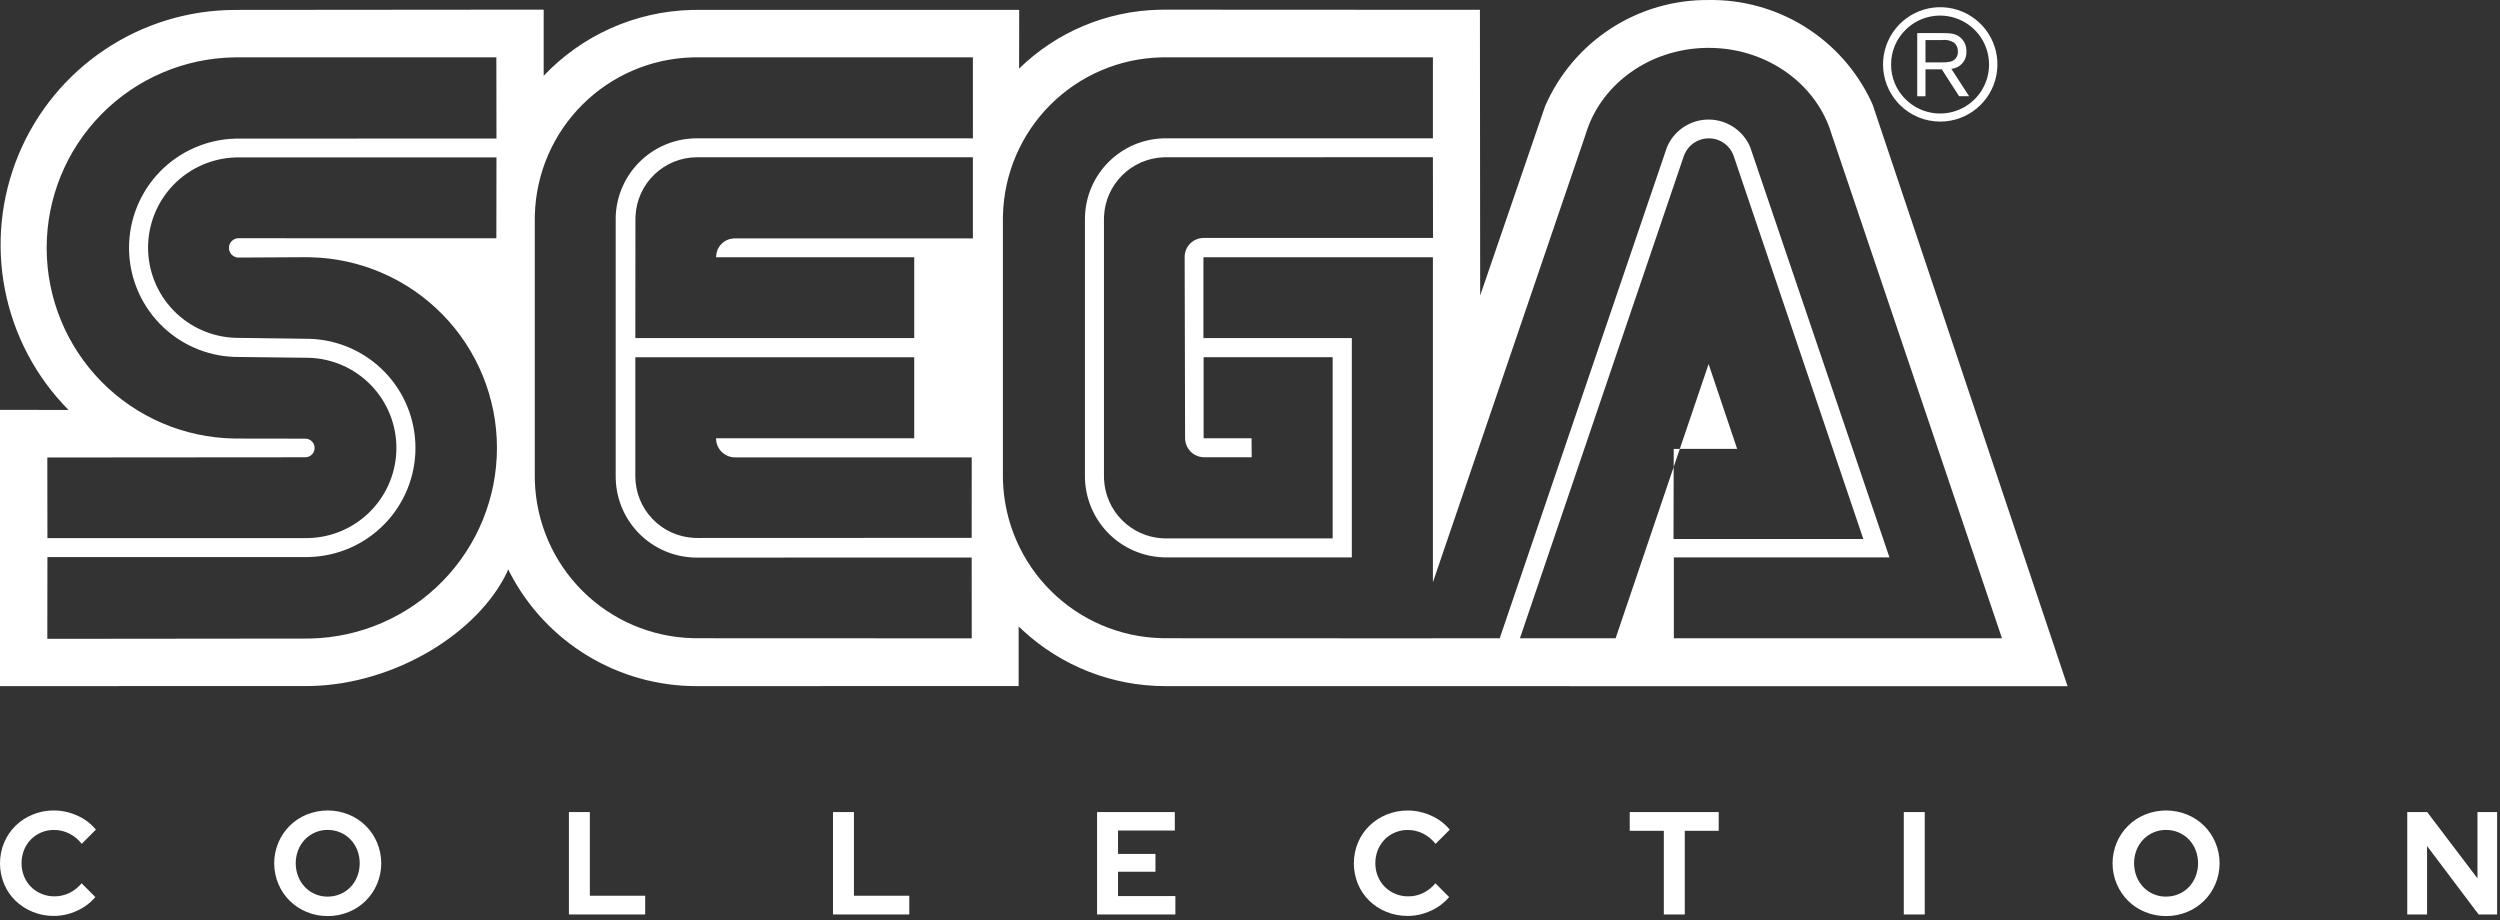 <svg width="364" height="134" viewBox="0 0 364 134" fill="none" xmlns="http://www.w3.org/2000/svg">
<rect x="0" y="0" width="364" height="134" fill="#333333" stroke="none"/>
<path d="M248.798 0.003C253.73 -0.07 258.58 1.277 262.768 3.884C266.956 6.492 270.306 10.248 272.417 14.707L272.678 15.29L301.04 99.914L169.696 99.899C161.985 99.906 154.556 96.999 148.898 91.76L148.314 91.213V99.891L101.419 99.899C95.833 99.903 90.353 98.379 85.573 95.49C80.793 92.6 76.895 88.458 74.302 83.511L73.984 82.885L73.854 83.257C69.623 92.138 57.607 99.579 45.328 99.882L44.591 99.891L0 99.899V59.673L9.979 59.688C5.236 54.898 2.016 48.812 0.722 42.195C-0.571 35.579 0.12 28.728 2.709 22.504C5.298 16.279 9.67 10.96 15.275 7.213C20.879 3.466 27.466 1.46 34.208 1.447L34.897 1.441L79.16 1.403V11.033C84.754 5.132 92.457 1.687 100.584 1.451L101.428 1.439H148.395L148.379 9.989C153.843 4.658 161.123 1.596 168.753 1.419L169.608 1.408L215.476 1.431L215.513 43.028L224.968 15.457C226.982 10.825 230.317 6.889 234.555 4.141C238.793 1.392 243.747 -0.047 248.798 0.003V0.003ZM72.285 22.916H34.722L34.229 22.925C30.828 23.047 27.606 24.483 25.242 26.932C22.879 29.381 21.558 32.652 21.558 36.056C21.558 39.46 22.879 42.73 25.242 45.18C27.606 47.629 30.828 49.065 34.229 49.187L45.061 49.333C49.194 49.453 53.117 51.179 55.998 54.145C58.879 57.11 60.491 61.082 60.491 65.217C60.491 69.351 58.879 73.323 55.998 76.289C53.117 79.255 49.194 80.981 45.061 81.1L44.534 81.109H6.905L6.89 93.014L44.497 92.975L45.163 92.968C52.426 92.819 59.342 89.829 64.425 84.64C69.509 79.451 72.356 72.476 72.356 65.212C72.356 57.947 69.509 50.972 64.425 45.783C59.342 40.594 52.426 37.605 45.163 37.456L44.497 37.448L34.73 37.502L34.524 37.487C34.193 37.434 33.891 37.265 33.673 37.009C33.455 36.754 33.335 36.429 33.335 36.093C33.335 35.758 33.455 35.433 33.673 35.178C33.891 34.922 34.193 34.753 34.524 34.7L34.73 34.685L72.27 34.694L72.285 22.916ZM141.652 8.345H101.51L100.88 8.353C94.838 8.502 89.084 10.963 84.804 15.229C80.523 19.495 78.043 25.24 77.873 31.281L77.865 31.909V69.348L77.873 69.976C78.042 76.018 80.523 81.765 84.803 86.033C89.083 90.302 94.837 92.766 100.88 92.918L101.51 92.926L141.485 92.942L141.476 81.172L101.51 81.186L101.035 81.177C98.058 81.072 95.23 79.846 93.119 77.744C91.008 75.642 89.77 72.819 89.654 69.843L89.644 69.347V31.779L89.654 31.314C89.813 28.369 91.068 25.59 93.172 23.524C95.277 21.458 98.078 20.254 101.025 20.149L101.513 20.139L141.655 20.146L141.652 8.345ZM248.788 6.969L248.167 6.978C240.142 7.22 233.419 12.134 231.101 18.852L230.928 19.386L208.631 84.776V37.458H175.219V49.221H196.824V81.158H169.782L169.309 81.149C166.347 81.025 163.539 79.793 161.44 77.698C159.342 75.603 158.106 72.797 157.977 69.835L157.967 69.349V31.907L157.977 31.433C158.095 28.477 159.322 25.674 161.414 23.583C163.506 21.491 166.31 20.265 169.266 20.147L169.751 20.137H208.631V8.347H169.661L169.032 8.355C162.991 8.505 157.239 10.966 152.96 15.232C148.68 19.497 146.2 25.241 146.031 31.281L146.022 31.909V69.348L146.031 69.976C146.22 76.026 148.718 81.774 153.012 86.041C157.306 90.307 163.07 92.768 169.122 92.918L169.751 92.926L208.631 92.942V92.931H218.359L242.706 21.441L242.873 21.074C243.415 19.974 244.255 19.048 245.296 18.4C246.337 17.752 247.538 17.408 248.764 17.407C249.991 17.406 251.193 17.747 252.235 18.393C253.278 19.039 254.119 19.963 254.664 21.061L254.831 21.427L275.105 81.158H243.711V92.934H291.488L266.64 19.417L266.473 18.895C264.174 12.169 257.437 7.23 249.424 6.98L248.788 6.969ZM248.795 20.14C248.051 20.14 247.323 20.356 246.699 20.762C246.076 21.167 245.583 21.745 245.281 22.425L245.165 22.72L221.301 92.932H235.233L243.687 67.993L243.664 78.479H271.3L252.427 22.72C252.166 21.965 251.676 21.311 251.025 20.849C250.375 20.386 249.596 20.138 248.798 20.14H248.795ZM208.629 22.89L169.75 22.898L169.3 22.909C167.068 23.02 164.957 23.957 163.376 25.537C161.796 27.118 160.859 29.229 160.747 31.461L160.736 31.911V69.35L160.748 69.8C160.857 72.036 161.792 74.152 163.372 75.737C164.952 77.323 167.064 78.266 169.3 78.382L169.75 78.393H194.035V52.006H175.246V63.807H182.224L182.246 66.577H175.304L175.023 66.563C174.392 66.493 173.804 66.209 173.357 65.759C172.909 65.309 172.629 64.719 172.563 64.088L172.549 63.807L172.486 37.451C172.477 36.77 172.719 36.11 173.166 35.596C173.613 35.083 174.233 34.752 174.909 34.667L175.273 34.642H208.647L208.629 22.89ZM72.27 8.347H34.73L34.063 8.354C26.788 8.48 19.853 11.459 14.753 16.648C9.652 21.838 6.794 28.824 6.794 36.1C6.794 43.377 9.652 50.362 14.753 55.552C19.853 60.741 26.788 63.72 34.063 63.846L34.73 63.854L44.444 63.869L44.642 63.884C44.965 63.929 45.261 64.09 45.475 64.336C45.688 64.583 45.806 64.898 45.806 65.224C45.806 65.55 45.688 65.866 45.475 66.112C45.261 66.358 44.965 66.519 44.642 66.565L44.444 66.58L6.89 66.61L6.905 78.349H44.535L45.029 78.34C48.433 78.225 51.659 76.792 54.026 74.343C56.393 71.895 57.716 68.622 57.716 65.217C57.716 61.811 56.393 58.539 54.026 56.09C51.659 53.642 48.433 52.209 45.029 52.094L34.198 51.969C30.067 51.843 26.149 50.113 23.273 47.147C20.396 44.18 18.787 40.211 18.787 36.078C18.787 31.946 20.396 27.977 23.273 25.011C26.149 22.044 30.067 20.314 34.198 20.187L34.723 20.179L72.285 20.171L72.27 8.347ZM133.11 52.021H92.503V69.352C92.506 71.659 93.396 73.877 94.989 75.546C96.582 77.215 98.756 78.207 101.06 78.317L101.51 78.328L141.475 78.312L141.483 66.596H107.05C106.371 66.6 105.715 66.357 105.204 65.91C104.694 65.464 104.365 64.846 104.279 64.173L104.257 63.812H133.11V52.021ZM244.58 65.359L243.687 67.993L243.695 65.363L244.58 65.359ZM248.773 53.004L252.929 65.359H244.58L248.773 53.004ZM141.652 22.895H101.51C99.199 22.895 96.977 23.784 95.304 25.379C93.632 26.973 92.639 29.151 92.53 31.459L92.518 31.909L92.505 49.221H133.112V37.458H104.258L104.278 37.219C104.318 36.582 104.584 35.98 105.03 35.522C105.475 35.065 106.07 34.783 106.706 34.727L107.067 34.71H141.652V22.895Z" fill="white"/>
<path d="M282.483 17.703C284.411 17.706 286.28 17.041 287.772 15.819C289.264 14.598 290.286 12.898 290.663 11.007C291.041 9.116 290.751 7.153 289.843 5.453C288.935 3.752 287.464 2.42 285.683 1.682C283.902 0.945 281.92 0.848 280.076 1.409C278.231 1.969 276.638 3.153 275.569 4.757C274.5 6.361 274.02 8.286 274.212 10.205C274.404 12.123 275.255 13.915 276.621 15.276C278.177 16.829 280.285 17.702 282.483 17.703V17.703ZM275.344 9.397C275.339 8.46 275.522 7.532 275.882 6.667C276.241 5.801 276.769 5.016 277.436 4.358C278.433 3.361 279.703 2.682 281.086 2.407C282.469 2.132 283.903 2.273 285.205 2.813C286.508 3.352 287.621 4.266 288.405 5.438C289.188 6.611 289.606 7.989 289.606 9.399C289.606 10.809 289.188 12.187 288.405 13.36C287.621 14.532 286.508 15.446 285.205 15.985C283.903 16.525 282.469 16.666 281.086 16.391C279.703 16.116 278.433 15.437 277.436 14.44C276.768 13.782 276.239 12.996 275.88 12.13C275.52 11.264 275.338 10.335 275.344 9.397V9.397Z" fill="white"/>
<path d="M280.351 10.098V14.014H279.148V4.814H282.564C283.852 4.829 284.605 4.829 285.321 5.369C285.646 5.618 285.905 5.943 286.076 6.314C286.248 6.686 286.326 7.093 286.305 7.502C286.34 8.125 286.13 8.737 285.72 9.207C285.311 9.678 284.733 9.97 284.111 10.021L286.7 14.01H285.246L282.727 10.094H280.351V10.098ZM280.351 9.081H282.792C283.168 9.097 283.544 9.066 283.912 8.99C284.254 8.929 284.562 8.743 284.775 8.469C284.989 8.196 285.094 7.852 285.07 7.506C285.081 7.264 285.038 7.022 284.943 6.799C284.848 6.577 284.703 6.378 284.521 6.219C283.988 5.879 283.351 5.743 282.727 5.835H280.351V9.085V9.081Z" fill="white"/>
<path d="M7.846 133.357C9.005 133.356 10.15 133.101 11.2 132.612C12.234 132.156 13.151 131.472 13.883 130.611V130.611L11.884 128.609C11.394 129.199 10.785 129.679 10.097 130.019C9.421 130.346 8.68 130.513 7.93 130.508C7.297 130.515 6.669 130.396 6.083 130.159C5.496 129.921 4.962 129.57 4.512 129.124C4.079 128.688 3.736 128.171 3.505 127.602C3.257 126.997 3.132 126.349 3.137 125.696C3.13 125.036 3.252 124.382 3.495 123.768C3.721 123.198 4.057 122.677 4.484 122.235C4.911 121.797 5.423 121.45 5.987 121.213C6.576 120.963 7.209 120.836 7.849 120.841C8.62 120.838 9.381 121.014 10.071 121.357C10.785 121.716 11.411 122.229 11.901 122.859V122.859L13.963 120.793C13.238 119.913 12.316 119.216 11.271 118.76C10.197 118.263 9.029 118.005 7.846 118.003C6.789 117.996 5.742 118.199 4.764 118.6C3.837 118.975 2.992 119.525 2.272 120.219C1.562 120.914 0.997 121.742 0.61 122.657C0.209 123.617 0.002 124.646 0 125.685C-0.001 126.725 0.203 127.755 0.6 128.715C0.982 129.627 1.544 130.453 2.251 131.144C2.971 131.837 3.817 132.387 4.744 132.762C5.728 133.164 6.782 133.366 7.846 133.357V133.357ZM47.706 133.38C48.759 133.387 49.803 133.185 50.776 132.783C51.699 132.409 52.538 131.856 53.245 131.156C53.953 130.456 54.515 129.623 54.9 128.705C55.302 127.752 55.509 126.727 55.509 125.692C55.509 124.657 55.302 123.632 54.9 122.679C54.515 121.76 53.953 120.927 53.245 120.228C52.538 119.528 51.699 118.975 50.776 118.601C48.813 117.806 46.618 117.806 44.655 118.601C43.733 118.975 42.894 119.528 42.186 120.228C41.478 120.927 40.916 121.76 40.532 122.679C40.129 123.632 39.922 124.657 39.922 125.692C39.922 126.727 40.129 127.752 40.532 128.705C40.916 129.623 41.478 130.456 42.186 131.156C42.894 131.856 43.733 132.409 44.655 132.783C45.622 133.183 46.66 133.385 47.707 133.379L47.706 133.38ZM47.706 130.547C47.087 130.553 46.475 130.432 45.905 130.192C45.336 129.952 44.821 129.598 44.393 129.153C43.971 128.706 43.639 128.181 43.415 127.609C42.938 126.372 42.938 125.001 43.415 123.764C43.641 123.196 43.972 122.675 44.393 122.231C44.821 121.786 45.336 121.432 45.905 121.192C46.475 120.952 47.087 120.831 47.706 120.836C48.342 120.832 48.972 120.959 49.557 121.209C50.115 121.446 50.62 121.794 51.039 122.231C51.46 122.675 51.792 123.196 52.017 123.764C52.494 125.001 52.494 126.371 52.017 127.609C51.794 128.181 51.462 128.706 51.039 129.153C50.619 129.59 50.115 129.938 49.557 130.175C48.972 130.425 48.342 130.551 47.707 130.546L47.706 130.547ZM93.939 133.146V130.421H85.882V118.238H82.834V133.144L93.939 133.146ZM132.391 133.146V130.421H124.333V118.238H121.284V133.144L132.391 133.146ZM171.136 133.146V130.463H162.785V126.927H168.234V124.328H162.785V120.924H171.052V118.241H159.734V133.147L171.136 133.146ZM204.96 133.358C206.119 133.357 207.264 133.102 208.314 132.613C209.348 132.156 210.265 131.472 210.996 130.612V130.612L208.997 128.611C208.507 129.201 207.898 129.681 207.21 130.021C206.535 130.348 205.793 130.515 205.043 130.51C204.41 130.517 203.783 130.398 203.196 130.161C202.609 129.923 202.076 129.572 201.626 129.126C201.193 128.691 200.85 128.173 200.619 127.604C200.37 126.999 200.245 126.351 200.25 125.698C200.244 125.038 200.365 124.384 200.609 123.77C200.835 123.2 201.17 122.679 201.597 122.237C202.024 121.799 202.536 121.451 203.1 121.215C203.689 120.965 204.322 120.838 204.962 120.843C205.735 120.84 206.499 121.018 207.191 121.363C207.905 121.722 208.531 122.235 209.021 122.865V122.865L211.083 120.799C210.358 119.919 209.436 119.222 208.391 118.766C207.317 118.27 206.149 118.012 204.967 118.009C203.91 118.002 202.863 118.205 201.885 118.606C200.958 118.981 200.112 119.53 199.392 120.224C198.682 120.918 198.116 121.747 197.729 122.662C197.329 123.622 197.121 124.651 197.12 125.69C197.118 126.73 197.322 127.76 197.719 128.72C198.101 129.632 198.663 130.458 199.37 131.149C200.09 131.842 200.936 132.392 201.863 132.767C202.846 133.167 203.898 133.367 204.96 133.357V133.358ZM245.304 133.146V120.963H250.246V118.237H237.289V120.963H242.253V133.144L245.304 133.146ZM280.242 133.146V118.24H277.192V133.146H280.242ZM315.37 133.381C316.423 133.388 317.467 133.186 318.441 132.784C319.363 132.41 320.202 131.857 320.91 131.157C321.618 130.457 322.18 129.624 322.564 128.706C322.967 127.753 323.174 126.728 323.174 125.693C323.174 124.658 322.967 123.633 322.564 122.68C322.18 121.761 321.618 120.928 320.91 120.229C320.203 119.529 319.363 118.976 318.441 118.602C316.478 117.807 314.284 117.807 312.321 118.602C311.399 118.976 310.56 119.529 309.853 120.229C309.145 120.929 308.583 121.762 308.198 122.68C307.796 123.633 307.588 124.658 307.588 125.693C307.588 126.728 307.796 127.753 308.198 128.706C308.583 129.624 309.145 130.457 309.853 131.157C310.56 131.856 311.399 132.41 312.321 132.784C313.288 133.183 314.324 133.385 315.37 133.379V133.381ZM315.37 130.548C314.738 130.554 314.111 130.427 313.53 130.176C312.976 129.937 312.475 129.59 312.058 129.154C311.635 128.707 311.302 128.183 311.079 127.61C310.602 126.373 310.602 125.002 311.079 123.765C311.304 123.196 311.637 122.676 312.058 122.232C312.475 121.796 312.976 121.448 313.53 121.21C314.111 120.959 314.738 120.832 315.37 120.837C316.006 120.833 316.636 120.96 317.22 121.21C317.779 121.447 318.284 121.795 318.704 122.232C319.125 122.676 319.456 123.197 319.682 123.765C320.159 125.002 320.159 126.373 319.682 127.61C319.458 128.182 319.126 128.707 318.704 129.154C318.284 129.591 317.779 129.939 317.22 130.176C316.636 130.426 316.006 130.552 315.37 130.546V130.548ZM353.379 133.147V123.176L360.888 133.147H363.58V118.241H360.72V127.888L353.4 118.241H350.497V133.147H353.379Z" fill="white"/>
</svg>
